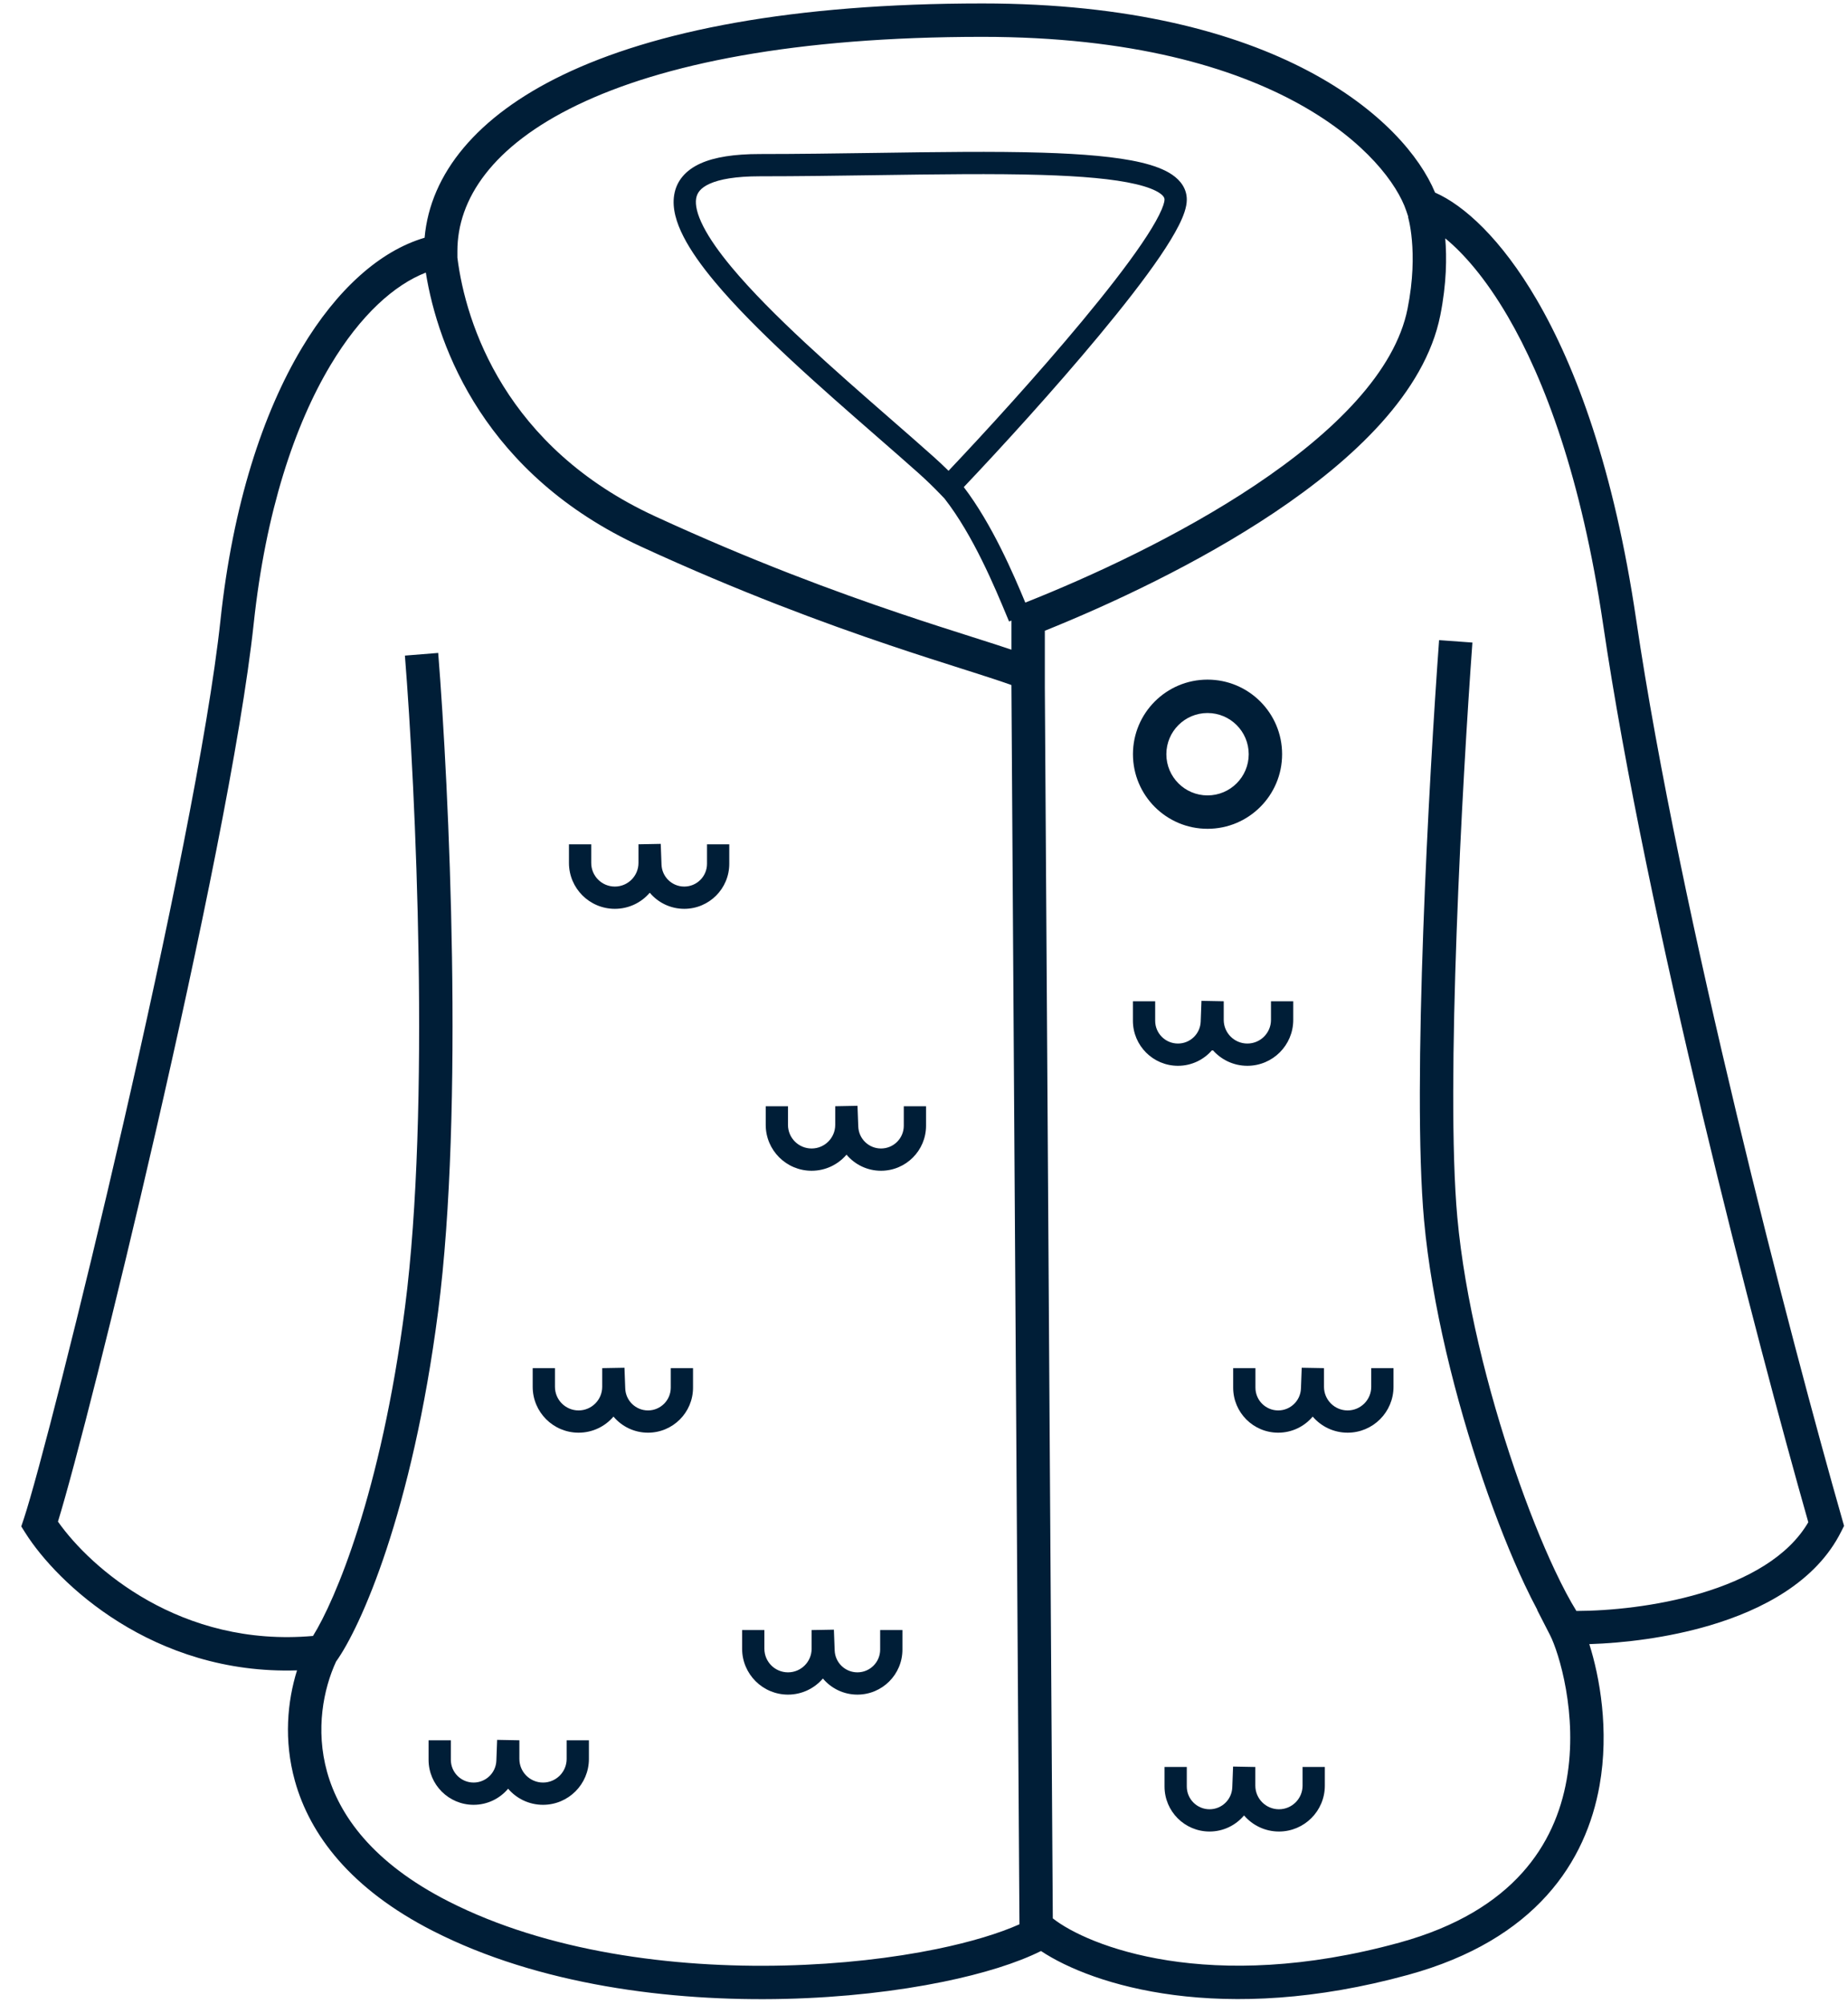 <svg width="83" height="90" viewBox="0 0 83 90" fill="none" xmlns="http://www.w3.org/2000/svg">
<path fill-rule="evenodd" clip-rule="evenodd" d="M54.234 37.224C56.084 37.224 57.584 35.724 57.584 33.874C57.584 32.024 56.084 30.524 54.234 30.524C52.384 30.524 50.885 32.024 50.885 33.874C50.885 35.724 52.384 37.224 54.234 37.224ZM54.234 35.724C55.256 35.724 56.084 34.895 56.084 33.874C56.084 32.852 55.256 32.024 54.234 32.024C53.213 32.024 52.385 32.852 52.385 33.874C52.385 34.895 53.213 35.724 54.234 35.724Z" fill="#001E37"/>
<path d="M54.962 44.97L53.962 44.951L53.927 45.885C53.906 46.434 53.455 46.868 52.906 46.868C52.341 46.868 51.883 46.411 51.883 45.846V44.97H50.883V45.846C50.883 46.963 51.789 47.868 52.906 47.868C53.526 47.868 54.084 47.588 54.455 47.145C54.833 47.588 55.395 47.868 56.023 47.868C57.161 47.868 58.084 46.946 58.084 45.807V44.97H57.084V45.807C57.084 46.393 56.609 46.868 56.023 46.868C55.437 46.868 54.962 46.393 54.962 45.807V44.97Z" fill="#001E37"/>
<path d="M59.465 61.447L58.465 61.429L58.43 62.362C58.409 62.911 57.958 63.346 57.408 63.346C56.844 63.346 56.386 62.888 56.386 62.324V61.447H55.386V62.324C55.386 63.441 56.292 64.346 57.408 64.346C58.029 64.346 58.587 64.066 58.958 63.623C59.336 64.066 59.898 64.346 60.526 64.346C61.664 64.346 62.587 63.423 62.587 62.285V61.447H61.587V62.285C61.587 62.871 61.112 63.346 60.526 63.346C59.94 63.346 59.465 62.871 59.465 62.285V61.447Z" fill="#001E37"/>
<path d="M55.382 79.341L56.381 79.36V80.198C56.381 80.784 56.856 81.259 57.442 81.259C58.028 81.259 58.503 80.784 58.503 80.198V79.36H59.503V80.198C59.503 81.336 58.581 82.259 57.442 82.259C56.815 82.259 56.253 81.978 55.874 81.536C55.503 81.978 54.946 82.259 54.325 82.259C53.208 82.259 52.303 81.353 52.303 80.237V79.36H53.303V80.237C53.303 80.801 53.76 81.259 54.325 81.259C54.874 81.259 55.326 80.824 55.346 80.275L55.382 79.341Z" fill="#001E37"/>
<path d="M28.676 37.92L29.676 37.901L29.711 38.835C29.732 39.384 30.183 39.818 30.732 39.818C31.297 39.818 31.754 39.361 31.754 38.796V37.92H32.754V38.796C32.754 39.913 31.849 40.818 30.732 40.818C30.112 40.818 29.554 40.538 29.183 40.095C28.805 40.538 28.243 40.818 27.615 40.818C26.477 40.818 25.554 39.896 25.554 38.757V37.92H26.554V38.757C26.554 39.343 27.029 39.818 27.615 39.818C28.201 39.818 28.676 39.343 28.676 38.757V37.92Z" fill="#001E37"/>
<path d="M38.513 49.665L37.513 49.684V50.521C37.513 51.107 37.038 51.582 36.452 51.582C35.866 51.582 35.391 51.107 35.391 50.521V49.684H34.391V50.521C34.391 51.659 35.314 52.582 36.452 52.582C37.08 52.582 37.642 52.302 38.02 51.859C38.391 52.302 38.949 52.582 39.569 52.582C40.686 52.582 41.592 51.677 41.592 50.56V49.684H40.592V50.56C40.592 51.125 40.134 51.582 39.569 51.582C39.02 51.582 38.569 51.148 38.548 50.599L38.513 49.665Z" fill="#001E37"/>
<path d="M23.327 78.161L22.328 78.142L22.293 79.076C22.272 79.625 21.821 80.059 21.271 80.059C20.707 80.059 20.249 79.602 20.249 79.037V78.161H19.249V79.037C19.249 80.154 20.154 81.059 21.271 81.059C21.892 81.059 22.449 80.779 22.821 80.336C23.199 80.779 23.761 81.059 24.389 81.059C25.527 81.059 26.45 80.137 26.45 78.998V78.161H25.45V78.998C25.45 79.584 24.975 80.059 24.389 80.059C23.802 80.059 23.327 79.584 23.327 78.998V78.161Z" fill="#001E37"/>
<path d="M28.047 61.429L27.047 61.447V62.285C27.047 62.871 26.572 63.346 25.986 63.346C25.4 63.346 24.925 62.871 24.925 62.285V61.447H23.925V62.285C23.925 63.423 24.848 64.346 25.986 64.346C26.614 64.346 27.176 64.066 27.554 63.623C27.925 64.066 28.483 64.346 29.104 64.346C30.22 64.346 31.126 63.441 31.126 62.324V61.447H30.126V62.324C30.126 62.888 29.668 63.346 29.104 63.346C28.554 63.346 28.103 62.911 28.082 62.362L28.047 61.429Z" fill="#001E37"/>
<path d="M37.453 73.193L36.453 73.211V74.049C36.453 74.635 35.978 75.11 35.392 75.11C34.806 75.11 34.331 74.635 34.331 74.049V73.211H33.331V74.049C33.331 75.187 34.254 76.11 35.392 76.11C36.019 76.11 36.581 75.829 36.959 75.387C37.331 75.83 37.888 76.11 38.509 76.11C39.626 76.11 40.531 75.205 40.531 74.088V73.211H39.531V74.088C39.531 74.652 39.074 75.11 38.509 75.11C37.96 75.11 37.508 74.675 37.488 74.126L37.453 73.193Z" fill="#001E37"/>
<path fill-rule="evenodd" clip-rule="evenodd" d="M25.272 3.368C29.375 1.389 35.584 0.155 44.12 0.155C57.378 0.155 63.106 5.402 64.454 8.65C65.743 9.213 67.424 10.725 69.019 13.461C70.783 16.486 72.491 21.086 73.484 27.816C75.441 41.084 80.47 60.295 82.743 68.25L82.823 68.531L82.692 68.791C81.568 71.039 79.154 72.304 76.789 73.003C74.896 73.562 72.92 73.794 71.381 73.842C71.844 75.299 72.285 77.699 71.84 80.199C71.541 81.873 70.843 83.61 69.472 85.13C68.101 86.65 66.096 87.912 63.251 88.694C54.881 90.996 49.086 89.173 46.755 87.626C45.669 88.168 44.142 88.643 42.363 89.007C40.315 89.427 37.878 89.712 35.28 89.775C30.1 89.901 24.195 89.145 19.453 86.728C15.741 84.837 13.918 82.398 13.246 79.989C12.737 78.161 12.907 76.411 13.34 75.021C6.874 75.226 2.569 71.107 1.145 68.857L0.955 68.556L1.068 68.219C1.668 66.417 3.605 58.88 5.534 50.479C7.463 42.081 9.363 32.912 9.903 27.846C10.458 22.647 11.814 18.545 13.554 15.634C15.126 13.002 17.065 11.266 19.07 10.678C19.324 7.794 21.43 5.221 25.272 3.368ZM25.923 4.719C22.105 6.561 20.543 8.944 20.543 11.277V11.569C20.917 14.558 22.71 20.094 29.421 23.188C33.794 25.203 37.537 26.58 40.437 27.558C41.671 27.974 42.751 28.318 43.667 28.609L44.135 28.758C44.613 28.911 45.047 29.05 45.427 29.179V27.87L45.321 27.914L45.225 27.684C44.685 26.386 43.712 24.043 42.42 22.39L42.247 22.21C41.938 21.887 41.604 21.563 41.245 21.242C40.678 20.736 40.045 20.184 39.378 19.602C36.895 17.436 33.933 14.853 32.097 12.649C31.511 11.946 31.022 11.262 30.697 10.625C30.377 10 30.183 9.356 30.279 8.76C30.382 8.118 30.8 7.64 31.462 7.341C32.099 7.054 32.985 6.918 34.126 6.918C35.836 6.918 37.589 6.892 39.302 6.868C42.018 6.828 44.634 6.79 46.819 6.857C48.601 6.912 50.144 7.037 51.252 7.298C51.802 7.429 52.288 7.602 52.648 7.848C53.018 8.101 53.303 8.47 53.303 8.966C53.303 9.314 53.148 9.717 52.951 10.11C52.745 10.521 52.453 10.997 52.102 11.514C51.398 12.548 50.431 13.785 49.365 15.068C47.36 17.483 44.98 20.091 43.287 21.877C44.558 23.546 45.511 25.768 46.05 27.064C48.957 25.911 52.955 24.078 56.386 21.783C58.13 20.616 59.707 19.344 60.917 17.997C62.13 16.648 62.94 15.262 63.218 13.867C63.478 12.562 63.477 11.51 63.413 10.795C63.382 10.437 63.335 10.163 63.297 9.984C63.279 9.895 63.262 9.829 63.252 9.789C63.246 9.768 63.242 9.754 63.24 9.747L63.239 9.743C63.239 9.743 63.239 9.743 63.251 9.739L63.16 9.468C62.374 7.124 57.52 1.655 44.12 1.655C35.698 1.655 29.743 2.877 25.923 4.719ZM64.911 10.705C64.982 11.545 64.975 12.725 64.689 14.16C64.341 15.91 63.351 17.533 62.033 19C60.712 20.47 59.027 21.821 57.22 23.03C53.795 25.321 49.857 27.149 46.927 28.329V30.876L47.285 86.159C48.84 87.391 54.308 89.597 62.854 87.248C65.468 86.529 67.209 85.4 68.358 84.125C69.509 82.849 70.105 81.385 70.363 79.936C70.886 76.998 70.006 74.196 69.618 73.438L69.039 72.309L69.049 72.309C68.859 71.956 68.668 71.573 68.476 71.166C67.859 69.854 67.21 68.232 66.6 66.446C65.383 62.879 64.305 58.611 63.959 54.807C63.411 48.772 64.185 34.894 64.635 28.75L66.131 28.859C65.679 35.037 64.918 48.783 65.453 54.671C65.785 58.319 66.827 62.467 68.02 65.961C68.615 67.706 69.244 69.275 69.834 70.527C70.186 71.276 70.514 71.889 70.802 72.353C72.285 72.349 74.385 72.149 76.364 71.565C78.49 70.936 80.318 69.912 81.217 68.368C78.903 60.23 73.949 41.244 72 28.035C71.028 21.446 69.369 17.039 67.723 14.216C66.708 12.476 65.716 11.365 64.911 10.705ZM45.426 30.767C44.986 30.608 44.406 30.419 43.679 30.187L43.214 30.039C42.298 29.748 41.204 29.4 39.957 28.979C37.022 27.989 33.227 26.593 28.793 24.55C21.811 21.332 19.672 15.65 19.125 12.243C17.72 12.789 16.196 14.137 14.841 16.404C13.237 19.087 11.932 22.969 11.395 28.005C10.844 33.174 8.923 42.428 6.996 50.815C5.174 58.748 3.329 65.988 2.603 68.34C4.076 70.434 8.123 74.001 14.058 73.475C15.05 71.882 17.108 67.071 18.19 58.708C19.34 49.811 18.67 35.505 18.186 29.445L19.681 29.325C20.166 35.394 20.85 49.836 19.678 58.9C18.51 67.93 16.198 73.089 15.094 74.625C14.526 75.859 14.16 77.68 14.691 79.586C15.232 81.524 16.73 83.657 20.134 85.392C24.571 87.653 30.198 88.399 35.243 88.276C37.758 88.215 40.107 87.939 42.062 87.538C43.615 87.219 44.885 86.829 45.787 86.425L45.426 30.767ZM39.356 7.867C37.639 7.892 35.872 7.918 34.126 7.918C33.041 7.918 32.321 8.051 31.873 8.253C31.45 8.444 31.305 8.676 31.266 8.918C31.22 9.205 31.305 9.617 31.588 10.17C31.865 10.714 32.302 11.333 32.865 12.009C34.645 14.144 37.515 16.649 39.993 18.811C40.672 19.403 41.321 19.97 41.91 20.496C42.152 20.712 42.382 20.928 42.602 21.145C44.283 19.371 46.624 16.803 48.596 14.429C49.654 13.155 50.598 11.947 51.275 10.951C51.614 10.453 51.879 10.018 52.057 9.661C52.246 9.285 52.303 9.063 52.303 8.966C52.303 8.906 52.282 8.809 52.084 8.673C51.874 8.53 51.527 8.391 51.022 8.272C50.019 8.034 48.562 7.911 46.788 7.857C44.62 7.791 42.05 7.828 39.356 7.867Z" fill="#001E37"/>
</svg>
